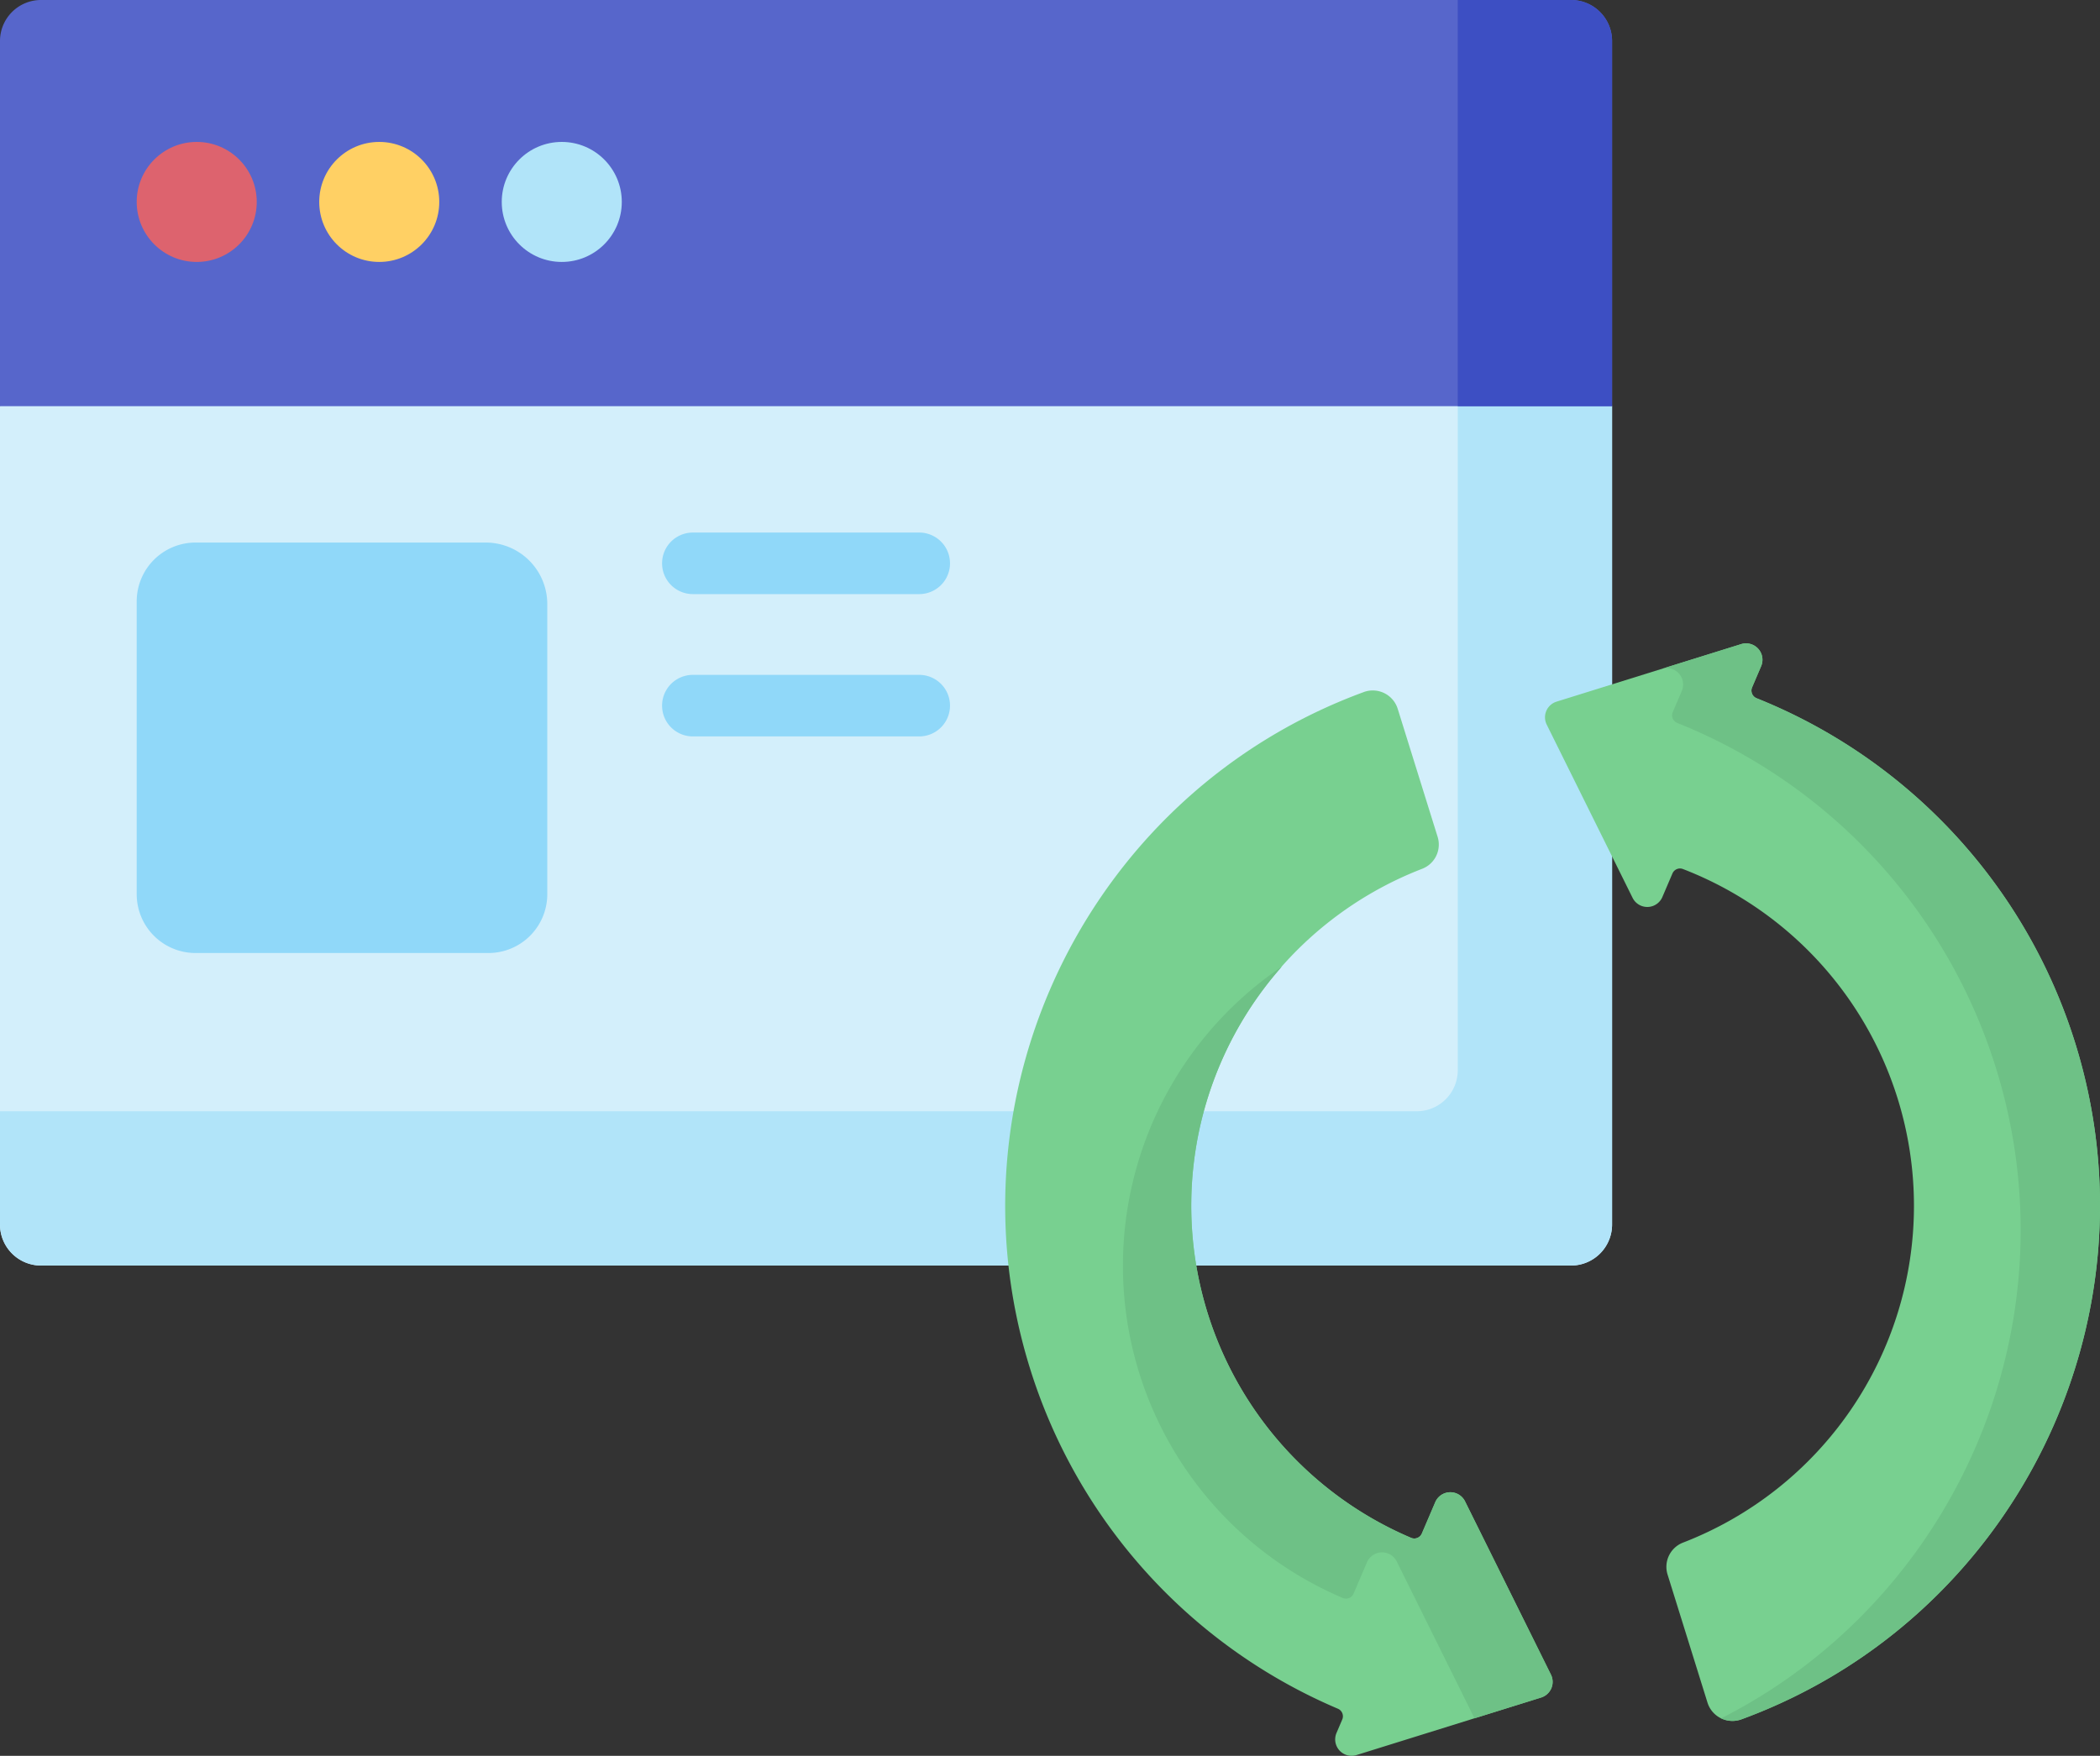 <svg xmlns="http://www.w3.org/2000/svg" width="512" height="428.195" viewBox="0 0 512 428.195">
  <rect x="0" y="0" width="512" height="428.195" fill="#333333" stroke="none"/>
  <g id="refresh" transform="translate(0 -41.902)">
    <g id="Group_2307" data-name="Group 2307">
      <g id="Group_2302" data-name="Group 2302">
        <g id="Group_2295" data-name="Group 2295">
          <path id="Path_4039" data-name="Path 4039" d="M383.035,350.532H10.006A10.005,10.005,0,0,1,0,340.527V140.957l5-14.352H388.038l5,14.352V340.526A10.006,10.006,0,0,1,383.035,350.532Z" fill="#d3effb"/>
        </g>
        <g id="Group_2296" data-name="Group 2296">
          <path id="Path_4040" data-name="Path 4040" d="M388.038,126.606H355.417V302.9a10.006,10.006,0,0,1-10.006,10.006H0v27.618a10.006,10.006,0,0,0,10.006,10.006h373.03a10.006,10.006,0,0,0,10.006-10.006V140.957Z" fill="#b1e4f9"/>
        </g>
        <g id="Group_2297" data-name="Group 2297">
          <path id="Path_4041" data-name="Path 4041" d="M393.041,140.957H0V51.9a10,10,0,0,1,10-10H383.041a10,10,0,0,1,10,10Z" fill="#5766cb"/>
        </g>
        <g id="Group_2298" data-name="Group 2298">
          <path id="Path_4042" data-name="Path 4042" d="M383.035,41.9H355.417v99.055h37.624V51.907A10.006,10.006,0,0,0,383.035,41.9Z" fill="#3d4fc3"/>
        </g>
        <g id="Group_2299" data-name="Group 2299">
          <circle id="Ellipse_335" data-name="Ellipse 335" cx="14.633" cy="14.633" r="14.633" transform="translate(33.331 76.515)" fill="#dd636e"/>
        </g>
        <g id="Group_2300" data-name="Group 2300">
          <circle id="Ellipse_336" data-name="Ellipse 336" cx="14.633" cy="14.633" r="14.633" transform="translate(77.832 76.515)" fill="#ffd064"/>
        </g>
        <g id="Group_2301" data-name="Group 2301">
          <circle id="Ellipse_337" data-name="Ellipse 337" cx="14.633" cy="14.633" r="14.633" transform="translate(122.332 76.515)" fill="#b1e4f9"/>
        </g>
      </g>
      <g id="Group_2303" data-name="Group 2303">
        <path id="Path_4043" data-name="Path 4043" d="M119.087,274.315H47.675a14.344,14.344,0,0,1-14.344-14.344V188.559a14.344,14.344,0,0,1,14.344-14.344h70.756a15,15,0,0,1,15,15v70.756A14.344,14.344,0,0,1,119.087,274.315Z" fill="#90d8f9"/>
      </g>
      <g id="Group_2306" data-name="Group 2306">
        <g id="Group_2304" data-name="Group 2304">
          <path id="Path_4044" data-name="Path 4044" d="M224.117,186.785H168.924a7.5,7.5,0,0,1,0-15.008h55.193a7.5,7.5,0,0,1,0,15.008Z" fill="#90d8f9"/>
        </g>
        <g id="Group_2305" data-name="Group 2305">
          <path id="Path_4045" data-name="Path 4045" d="M224.117,221.491H168.924a7.5,7.5,0,0,1,0-15.008h55.193a7.5,7.5,0,1,1,0,15.008Z" fill="#90d8f9"/>
        </g>
      </g>
    </g>
    <g id="Group_2313" data-name="Group 2313">
      <g id="Group_2308" data-name="Group 2308">
        <path id="Path_4046" data-name="Path 4046" d="M427.176,209.536l2.2-5.155a4,4,0,0,0-4.871-5.4L379.5,213.014a4,4,0,0,0-2.395,5.6l20.933,42.24a4,4,0,0,0,7.266-.2l2.453-5.734a2,2,0,0,1,2.552-1.09,88.052,88.052,0,0,1,.007,164.278,6.331,6.331,0,0,0-3.743,7.793l9.733,31.227a6.371,6.371,0,0,0,8.3,4.062c66.242-24.321,102.563-96.856,81.336-164.959a133.237,133.237,0,0,0-77.664-84.05,2,2,0,0,1-1.1-2.64Z" fill="#78d090"/>
      </g>
      <g id="Group_2309" data-name="Group 2309">
        <path id="Path_4047" data-name="Path 4047" d="M332.47,210.689c-66.243,24.321-102.564,96.857-81.337,164.959a133.183,133.183,0,0,0,75.058,82.961,2,2,0,0,1,1.064,2.624l-1.4,3.281a4,4,0,0,0,4.871,5.395l45.007-14.028a4,4,0,0,0,2.395-5.6l-20.933-42.24a4,4,0,0,0-7.266.2l-3.266,7.634a2,2,0,0,1-2.611,1.065,88.05,88.05,0,0,1,2.708-163.174,6.331,6.331,0,0,0,3.743-7.793l-9.733-31.227a6.371,6.371,0,0,0-8.3-4.062Z" fill="#78d090"/>
      </g>
      <g id="Group_2310" data-name="Group 2310">
        <path id="Path_4048" data-name="Path 4048" d="M428.278,212.176a2,2,0,0,1-1.1-2.64l2.2-5.155a4,4,0,0,0-4.871-5.4l-19.343,6.029a4,4,0,0,1,4.871,5.4l-2.2,5.155a2,2,0,0,0,1.1,2.64,133.239,133.239,0,0,1,77.664,84.05c19.637,63-9.979,129.789-66.968,158.7a6.39,6.39,0,0,0,4.975.232c66.242-24.321,102.563-96.857,81.336-164.959a133.239,133.239,0,0,0-77.664-84.05Z" fill="#6ec186"/>
      </g>
      <g id="Group_2312" data-name="Group 2312">
        <g id="Group_2311" data-name="Group 2311">
          <path id="Path_4049" data-name="Path 4049" d="M357.19,408.043a4,4,0,0,0-7.266.2l-3.266,7.634a2,2,0,0,1-2.611,1.065,88,88,0,0,1-31.521-139.3A88.03,88.03,0,0,0,327.4,431.608a2,2,0,0,0,2.611-1.065l3.266-7.634a4,4,0,0,1,7.266-.2l18.95,38.237,16.241-5.062a4,4,0,0,0,2.395-5.6Z" fill="#6ec186"/>
        </g>
      </g>
    </g>
  </g>
</svg>
